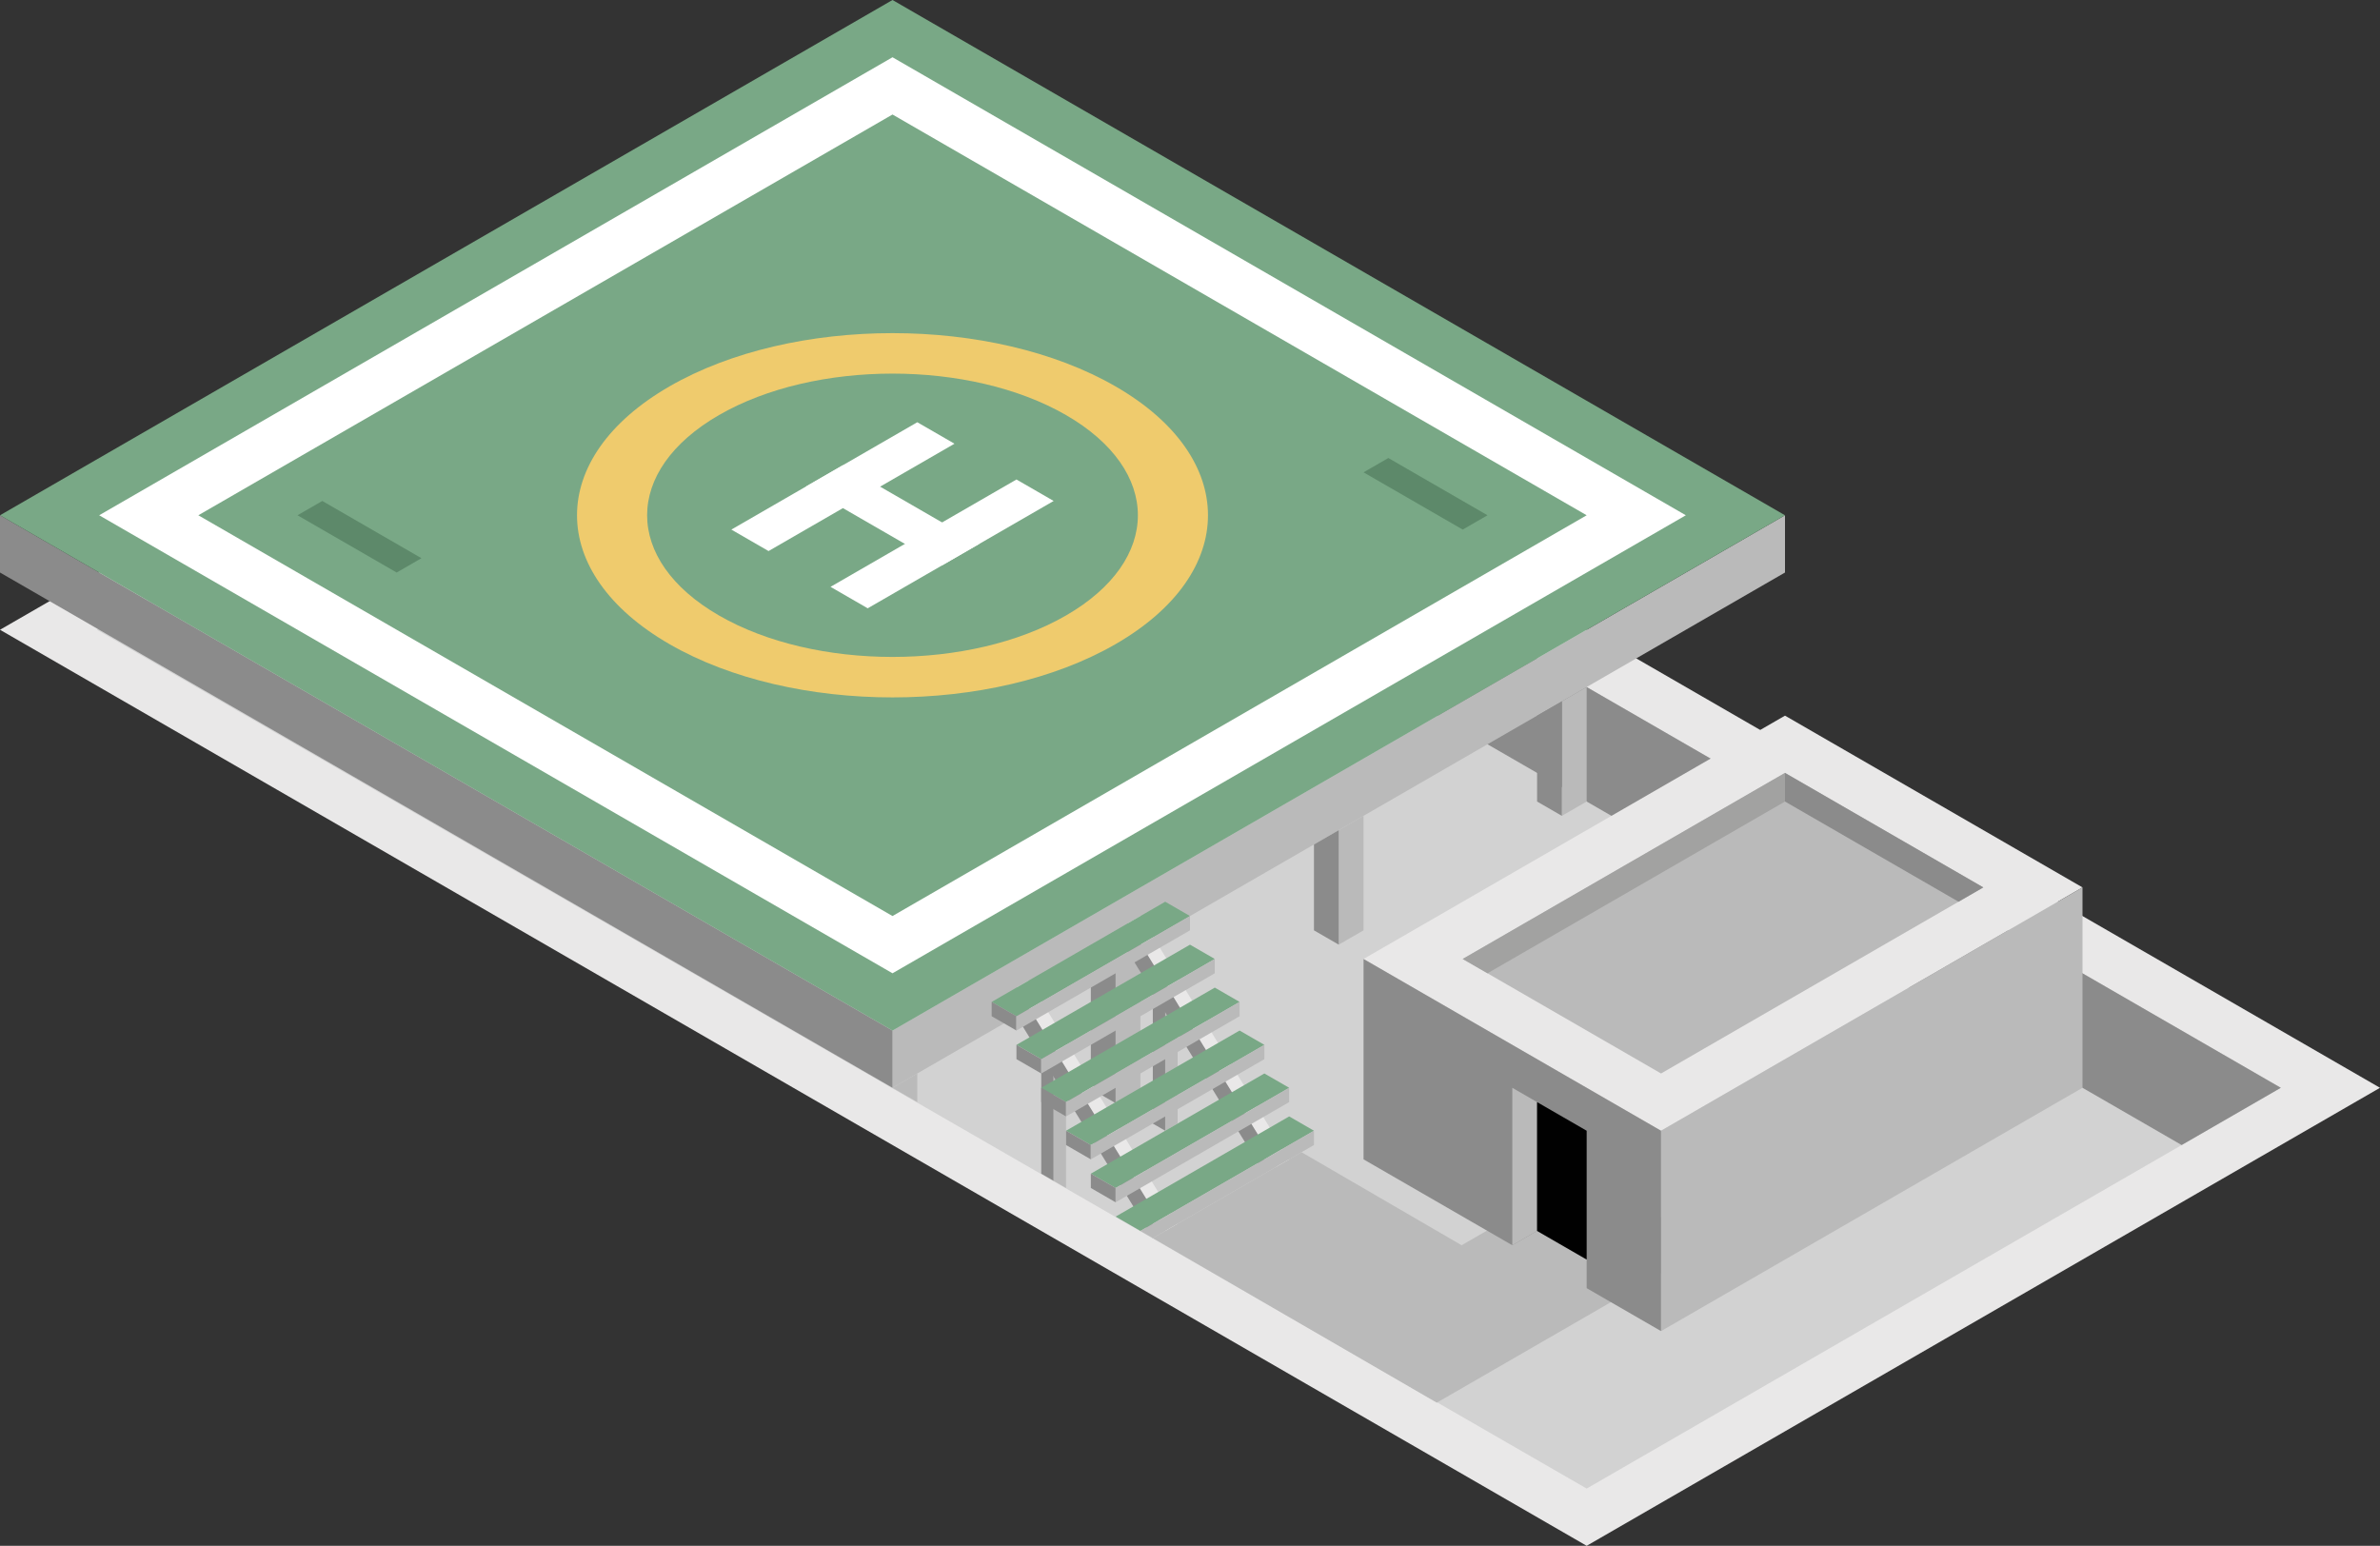 <svg id="Layer_1" data-name="Layer 1" xmlns="http://www.w3.org/2000/svg" viewBox="0 0 480.012 311.777">
  <rect x="0" y="0" width="480.012" height="311.777" fill="#333333" stroke="none"/>
  <defs>
    <style>
      .cls-1 {
        fill: #e9e8e8;
      }

      .cls-2 {
        fill: #d2d2d2;
      }

      .cls-3 {
        fill: #8b8b8b;
      }

      .cls-4 {
        fill: #bababa;
      }

      .cls-5 {
        fill: #79a886;
      }

      .cls-6 {
        fill: #fff;
      }

      .cls-7 {
        fill: #efcb6d;
      }

      .cls-8 {
        fill: #5d896a;
      }

      .cls-9 {
        fill: #a2a2a1;
      }

      .cls-10 {
        fill: #010101;
      }
    </style>
  </defs>
  <title>1Artboard 27</title>
  <g>
    <path id="Path" class="cls-1" d="M320.008,311.777,0,127.02,160.004,34.642,480.012,219.399Z"/>
    <path id="Path-2" data-name="Path" class="cls-2" d="M460.012,219.399,320.008,300.23,19.558,127.02,160.004,46.189Z"/>
    <path id="Path-3" data-name="Path" class="cls-3" d="M440.011,230.946,160.004,69.284V46.189l300.007,173.21Z"/>
    <path id="Path-4" data-name="Path" class="cls-4" d="M180.005,207.851v11.547L360.009,115.473V103.926Z"/>
    <path id="Path-5" data-name="Path" class="cls-3" d="M180.005,207.851v11.547L0,115.473V103.926Z"/>
    <g id="Group">
      <path id="Path-6" data-name="Path" class="cls-4" d="M320.008,161.662l-5,2.887V141.454l5-2.887Z"/>
      <path id="Path-7" data-name="Path" class="cls-3" d="M310.008,144.341l5-2.887v23.095l-5-2.887Z"/>
    </g>
    <g id="Group-2" data-name="Group">
      <path id="Path-8" data-name="Path" class="cls-4" d="M230.006,219.612l-5,2.887V193.631l5-2.887Z"/>
      <path id="Path-9" data-name="Path" class="cls-3" d="M220.006,196.518l5-2.887V222.499l-5-2.887Z"/>
    </g>
    <g id="Group-3" data-name="Group">
      <path id="Path-10" data-name="Path" class="cls-4" d="M275.007,187.643l-5,2.887V167.436l5-2.887Z"/>
      <path id="Path-11" data-name="Path" class="cls-3" d="M265.007,170.323l5-2.887V190.53l-5-2.887Z"/>
    </g>
    <g id="Group-4" data-name="Group">
      <path id="Path-12" data-name="Path" class="cls-4" d="M185.005,222.285l-5-2.887,5-2.887Z"/>
    </g>
    <path id="Path-13" data-name="Path" class="cls-4" d="M319.787,236.72l-25.001,14.434-32.28-18.765L232.506,249.71l57.28,33.199,55.001-31.755Z"/>
    <g id="Group-5" data-name="Group">
      <path id="Path-14" data-name="Path" class="cls-3" d="M212.505,212.182l-2.5-1.444V236.72l2.5,1.443Z"/>
      <path id="Path-15" data-name="Path" class="cls-3" d="M235.006,199.191l-2.5-1.443v28.868l2.5,1.444Z"/>
      <path id="Path-16" data-name="Path" class="cls-4" d="M215.005,213.625l-2.5-1.443v25.981l2.5,1.444Z"/>
      <path id="Path-17" data-name="Path" class="cls-4" d="M237.506,200.634l-2.5-1.444v28.868l2.5-1.444Z"/>
      <path id="Path-18" data-name="Path" class="cls-1" d="M207.505,197.747l-2.5,1.443,30.001,49.076,2.5-1.443Z"/>
      <path id="Path-19" data-name="Path" class="cls-1" d="M230.006,184.757l-2.5,1.443,30.001,49.076,2.5-1.444Z"/>
      <path id="Path-20" data-name="Path" class="cls-3" d="M232.506,249.71v-5.773l-27.501-44.746v5.774Z"/>
      <path id="Path-21" data-name="Path" class="cls-3" d="M255.006,236.72V230.946L227.506,186.2v5.774Z"/>
      <path id="Path-22" data-name="Path" class="cls-5" d="M235.006,181.87l5,2.887-35.001,20.208-5-2.887Z"/>
      <path id="Path-23" data-name="Path" class="cls-5" d="M245.006,199.191l5,2.887-35.001,20.208-5-2.887Z"/>
      <path id="Path-24" data-name="Path" class="cls-5" d="M255.007,216.512l5,2.887-35.001,20.208-5-2.887Z"/>
      <path id="Path-25" data-name="Path" class="cls-5" d="M240.006,190.53l5,2.887L210.005,213.625l-5-2.887Z"/>
      <path id="Path-26" data-name="Path" class="cls-5" d="M250.006,207.851l5,2.887L220.006,230.946l-5-2.887Z"/>
      <path id="Path-27" data-name="Path" class="cls-5" d="M260.007,225.172l5,2.887-35.001,20.208-5-2.887Z"/>
      <path id="Path-28" data-name="Path" class="cls-3" d="M220.006,230.946l-5-2.887v2.887l5,2.887Z"/>
      <path id="Path-29" data-name="Path" class="cls-3" d="M210.005,213.625l-5-2.887v2.887l5,2.887Z"/>
      <path id="Path-30" data-name="Path" class="cls-3" d="M225.006,239.607l-5-2.887v2.887l5,2.887Z"/>
      <path id="Path-31" data-name="Path" class="cls-3" d="M215.005,222.285l-5-2.887v2.887l5,2.887Z"/>
      <path id="Path-32" data-name="Path" class="cls-3" d="M205.005,204.965l-5-2.887v2.887l5,2.887Z"/>
      <path id="Path-33" data-name="Path" class="cls-4" d="M240.006,187.643l-35.001,20.208v-2.887l35.001-20.208Z"/>
      <path id="Path-34" data-name="Path" class="cls-4" d="M245.006,196.304l-35.001,20.208V213.625l35.001-20.208Z"/>
      <path id="Path-35" data-name="Path" class="cls-4" d="M250.006,204.965l-35.001,20.208v-2.887l35.001-20.208Z"/>
      <path id="Path-36" data-name="Path" class="cls-4" d="M255.006,213.625l-35.001,20.208V230.946l35.001-20.208Z"/>
      <path id="Path-37" data-name="Path" class="cls-4" d="M260.007,222.285l-35.001,20.208v-2.887l35.001-20.208Z"/>
      <path id="Path-38" data-name="Path" class="cls-4" d="M265.007,230.946,232.506,249.71l-2.5-1.443,35.001-20.208Z"/>
    </g>
    <g id="Group-6" data-name="Group">
      <path id="Path-39" data-name="Path" class="cls-5" d="M0,103.926,180.005,207.851,360.009,103.926,180.005,0Z"/>
      <path id="Path-40" data-name="Path" class="cls-6" d="M180.005,196.304,20.001,103.926l160.004-92.378,160.004,92.378Z"/>
      <path id="Path-41" data-name="Path" class="cls-5" d="M40.001,103.926l140.004,80.831,140.004-80.831L180.005,23.095Z"/>
      <path id="Path-42" data-name="Path" class="cls-7" d="M135.004,77.944h0c-24.837,14.339-24.837,37.623,0,51.963h0c24.837,14.339,65.165,14.339,90.002,0h0c24.837-14.34,24.837-37.623,0-51.963h0C200.169,63.605,159.84,63.605,135.004,77.944Z"/>
      <path id="Path-43" data-name="Path" class="cls-5" d="M145.004,83.718h0c-19.317,11.153-19.317,29.263,0,40.416h0c19.317,11.153,50.684,11.153,70.002,0h0c19.317-11.153,19.317-29.262,0-40.416h0C195.688,72.565,164.321,72.565,145.004,83.718Z"/>
      <g id="Group-7" data-name="Group">
        <g id="Group-8" data-name="Group">
          <path id="Path-44" data-name="Path" class="cls-6" d="M175.005,122.69l-7.5-4.33,37.501-21.651,7.5,4.33Z"/>
          <path id="Path-45" data-name="Path" class="cls-6" d="M155.004,111.143l-7.5-4.33,37.501-21.651,7.5,4.33Z"/>
          <path id="Path-46" data-name="Path" class="cls-6" d="M190.005,114.03,162.504,98.152l7.5-4.33,27.501,15.878Z"/>
        </g>
      </g>
      <path id="Path-47" data-name="Path" class="cls-8" d="M85.002,112.586l-5,2.887L60.002,103.926l5-2.887Z"/>
      <path id="Path-48" data-name="Path" class="cls-8" d="M300.008,103.926l-5,2.887L275.007,95.265l5-2.887Z"/>
    </g>
    <path id="Path-49" data-name="Path" class="cls-1" d="M420.011,178.983l-85.002,49.076-60.002-34.642,85.002-49.076Z"/>
    <path id="Path-50" data-name="Path" class="cls-4" d="M335.009,228.059l85.002-49.076v40.416l-85.002,49.076Z"/>
    <path id="Path-51" data-name="Path" class="cls-3" d="M275.007,193.417v40.415l60.002,34.642V228.059Z"/>
    <path id="Path-52" data-name="Path" class="cls-4" d="M360.009,155.888l-65.002,37.529,40.001,23.095L400.01,178.983Z"/>
    <path id="Path-53" data-name="Path" class="cls-3" d="M400.01,178.983l-5,2.887-35.001-20.208v-5.774Z"/>
    <path id="Path-54" data-name="Path" class="cls-9" d="M360.009,155.888v5.774l-60.002,34.642-5-2.887Z"/>
    <path id="Path-55" data-name="Path" class="cls-4" d="M305.008,219.399l5,2.887v25.982l-5,2.887Z"/>
    <path id="Path-56" data-name="Path" class="cls-4" d="M320.008,259.814l-5,2.887-15-8.661,10-5.774,10,5.774Z"/>
    <path id="Path-57" data-name="Path" class="cls-10" d="M310.008,222.285l10,5.774v25.981l-10-5.774Z"/>
  </g>
</svg>
